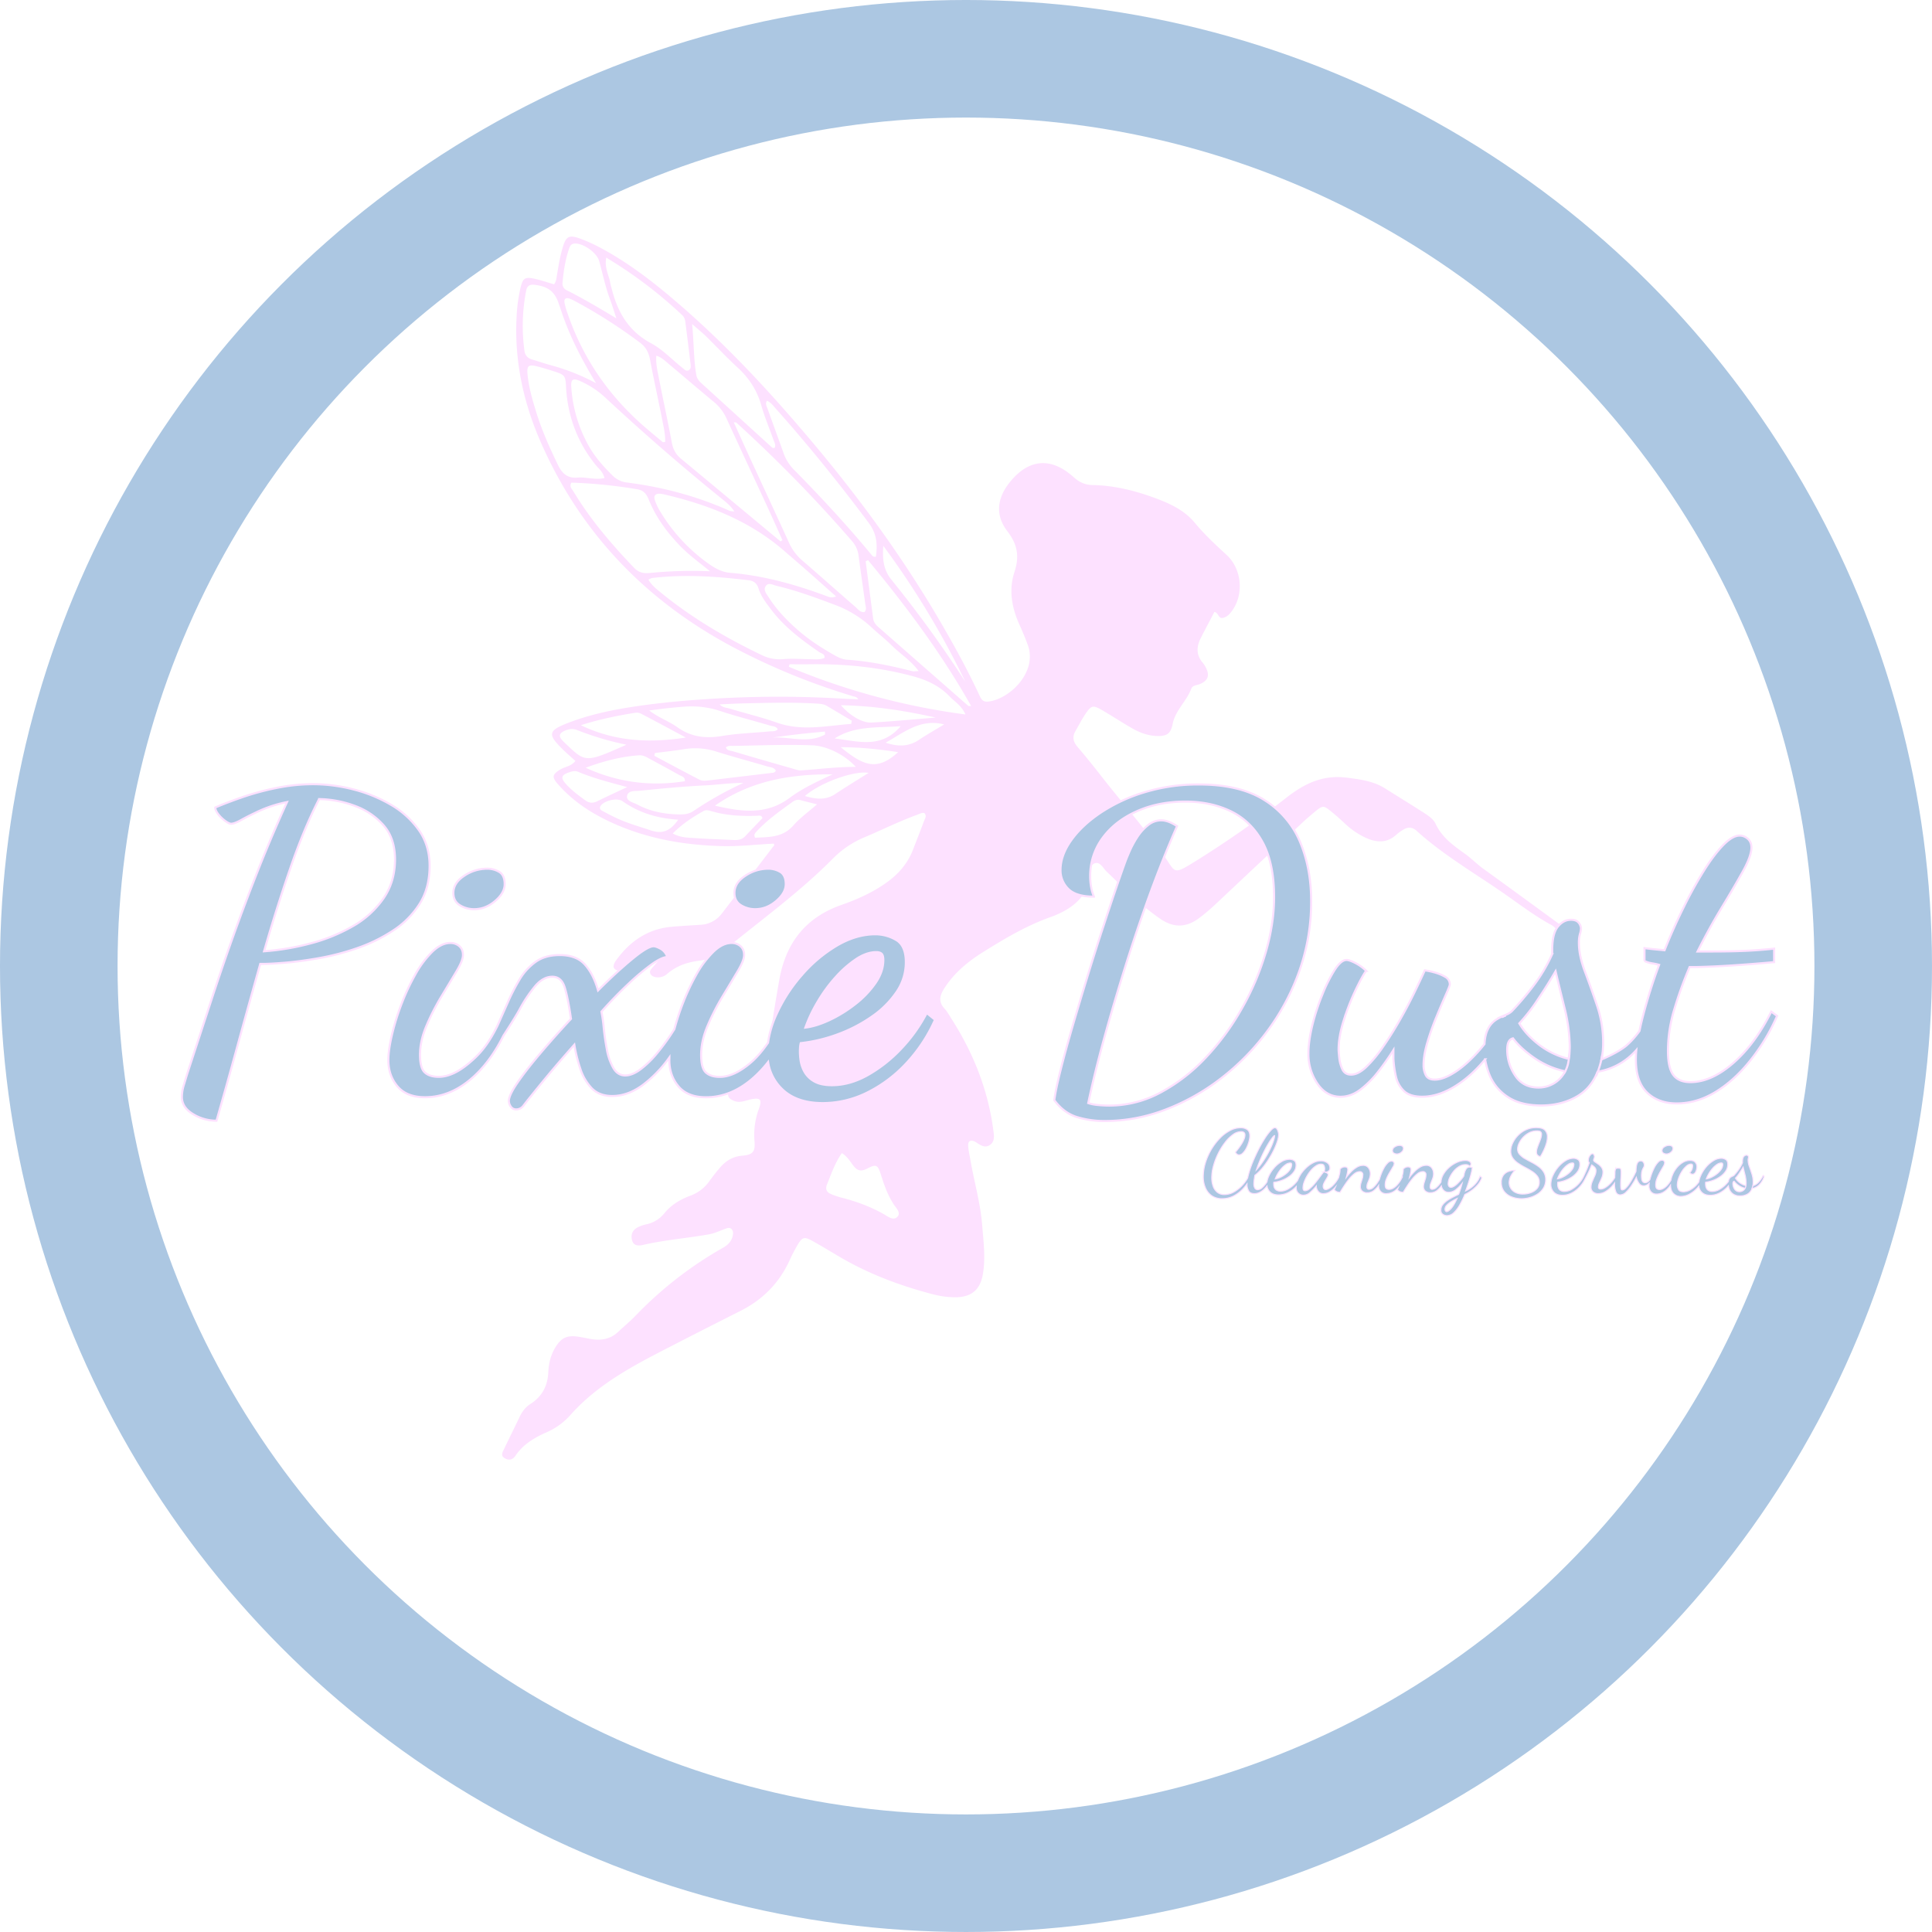 <svg id="Layer_7" data-name="Layer 7" xmlns="http://www.w3.org/2000/svg" viewBox="0 0 1862.33 1862.33"><defs><style>.cls-1,.cls-5{fill:none;}.cls-1{stroke:#acc7e2;stroke-width:113.33px;}.cls-1,.cls-3,.cls-4,.cls-5,.cls-6{stroke-miterlimit:10;}.cls-2{fill:#fde1ff;}.cls-3,.cls-4,.cls-6{fill:#acc7e2;}.cls-3,.cls-4,.cls-5,.cls-6{stroke:#fde1ff;}.cls-3{stroke-width:2px;}.cls-6{stroke-width:2.01px;}</style></defs><circle class="cls-1" cx="931.16" cy="931.16" r="874.5"/><g id="Layer_10" data-name="Layer 10"><path class="cls-2" d="M564.3,1481.54c4,2.61,7.89,2,10.61-2,7.54-11.28,18.56-17.73,30.65-23A65.22,65.22,0,0,0,628,1440.1c26.52-29.84,61-47.8,95.7-65.6q34-17.51,68.25-34.75c21-10.58,36.76-26.25,46.8-47.64a172.44,172.44,0,0,1,8.36-16.22c4.39-7.25,6.39-7.8,13.71-3.79,8.54,4.68,16.84,9.75,25.21,14.72,28.46,16.91,59.08,28.49,91,36.83a86.83,86.83,0,0,0,21.63,3c15.6,0,24.3-6.92,26.92-22.28,2.68-15.77.56-31.57-.67-47.27-1.67-21.06-7.63-41.42-11.24-62.18-.83-4.78-2-9.55-2.26-14.36-.28-4.11,1.92-6.09,6.17-4.11a16.21,16.21,0,0,1,2.08,1.26c3.82,2.51,8,5.12,12.36,2.32,5.36-3.41,4.31-9.14,3.64-14.36-5.07-38.89-19.21-74.37-40.23-107.28-2.2-3.41-4.11-7.11-6.83-10-6.22-6.7-4.54-12.87-.15-19.69,9.46-14.69,22.5-25.53,37-34.61,20.93-13.11,42.21-25.78,65.72-34.07a86.19,86.19,0,0,0,12.2-5.4c13.5-7.33,23.18-17.5,25-33.65.53-4.69.33-11.18,5.25-12.72,5.11-1.57,7.79,4.73,11.13,7.92,13.5,12.87,26.44,26.34,41.21,37.8,3.85,3,7.72,5.94,11.78,8.61,11.8,7.75,23.54,7.64,35.13-.63,8.92-6.39,16.79-14,24.76-21.52q38.08-35.85,76.24-71.61c3.55-3.32,7.25-6.49,11-9.58,8.54-7.08,8.84-7.12,17.42-.09,4.39,3.56,8.57,7.42,12.74,11.28a74.49,74.49,0,0,0,19,13c10.65,5,21,5.83,30.46-3a41.73,41.73,0,0,1,5.89-4.28c4.62-3,9-3,13.28.85,24.42,22.1,52.68,38.86,79.6,57.23,16.76,11.38,32.69,24,50.57,33.7,2.74,1.48,4.72,4.34,7.08,6.55a44.9,44.9,0,0,0,5.32,4.85c1.7,1.14,4,1.5,5.57-.24,1.89-2.09.15-3.72-1.32-5.09a51.3,51.3,0,0,0-4.74-3.81c-25.86-18.87-51.69-37.8-77.65-56.54-6.28-4.52-11.68-10.16-17.86-14.56-11.22-8-22-15.6-28.21-28.73-2.65-5.72-9-9.21-14.48-12.73-11.24-7.25-22.68-14.17-34-21.35s-23.74-8.81-36.87-10.49c-22.84-2.92-40.26,5.12-57.86,18.76a1015,1015,0,0,1-89.71,62.63c-20.48,12.6-17.59,10-29-6.31-18.39-26.28-39.76-50.2-59.47-75.42-7.74-9.91-15.56-19.76-23.77-29.27-4.31-5-5.27-9.85-2-15.44s6.17-11.44,9.83-16.77c5.51-8,7.13-8.3,15.94-3.2,9.46,5.49,18.62,11.51,28.08,17,7.42,4.3,15.34,7.47,24.07,7.82,9.73.38,13.87-1.95,15.68-11.41,2.56-13.35,13.49-22,18-34.2,1.24-3.33,5.33-3.19,8.28-4.43,8.11-3.42,9.73-8.54,5.46-16.46a22.41,22.41,0,0,0-2.67-4.06c-6.41-7.49-6.16-15.49-1.94-23.8s8.61-16.53,13.13-25.19c4,.5,3.75,6.74,8.25,5.72,4.31-1,6.9-4.1,9.22-7.44,11.14-16,8.84-40-5.75-53.36-10.77-9.83-21.33-19.7-30.69-31-10.06-12.17-24.36-18.69-38.91-24-19.12-7-38.8-11.86-59.28-12.25-7.32-.14-12.84-2.53-18.37-7.53-22.21-20.07-44.12-17.79-62.46,5.81-11.37,14.64-13.35,30.87-1.71,46,9.95,12.88,12,24.41,6.95,39.71-5.63,17.07-2.52,34.46,5,50.91q4.28,9.39,7.85,19.1c9.81,26.46-17.85,52.59-38.19,54.72-5.46.58-6.86-2.79-8.65-6.61-10.27-22.05-21.84-43.43-34-64.52-35.89-62.39-77.85-120.51-124-175.64-39.89-47.63-81.81-93.26-128.7-134.12-23.87-20.79-48.65-40.43-76.62-55.61a160.74,160.74,0,0,0-16.42-7.89c-16.6-6.73-18.64-5.7-23.17,12.11-1.79,7.05-2.87,14.29-4.1,21.48-.45,2.78-.54,5.63-2.77,8.57-5.7-1.66-11.41-3.59-17.23-5-10.92-2.59-12.82-1.39-15.31,9.27a155.73,155.73,0,0,0-3.58,27.69c-2.1,41.3,6.3,80.75,22.52,118.41C637,589.12,700.05,654.9,785,700.08a640.25,640.25,0,0,0,115.78,47.3c1.54.45,3.23.47,4.63,2.84-5.1-.22-9.78-.34-14.42-.61a1057.13,1057.13,0,0,0-136,.72c-22.69,1.55-45.27,3.78-67.67,7.25-21.24,3.29-42.29,7.83-62.37,15.7-18.3,7.18-19,10.76-4.92,24.66,4,4,8.24,7.57,12.75,11.69-4,5.25-10.22,5.56-14.86,8.44-7.12,4.45-8,7-2.48,13.37,13.43,15.62,30.14,27,48.57,35.87,35,16.84,72.22,23.51,110.76,24.44,16.54.4,32.93-1.63,49.3-2.4.21.77.52,1.35.37,1.54q-25.08,32.83-50.29,65.57a27.33,27.33,0,0,1-20.75,11.13c-9.3.6-18.62,1.08-27.89,1.92-22.9,2-40.16,14-53.29,32.06-5,6.95-2.69,10.41,5.8,10.45,10.41.06,19-3.49,24.44-13,2-3.45,3.75-7.44,8.38-8.14,2.52-.39,4.93.13,6.48,2.39,1.37,2.1.16,3.86-1.23,5.41-3,3.35-6,6.65-8.85,10-1.55,1.81-3.54,3.74-2,6.39,1.32,2.3,3.79,2.9,6.27,3.14a13.07,13.07,0,0,0,10-3.52c9-7.72,19.46-11.15,31.05-12.54,9.45-1.14,17.81-5.26,25.2-11.31,35.1-28.75,72-55.34,104-87.84a92.78,92.78,0,0,1,30.26-20c16.78-7.12,33.14-15.27,50.32-21.5,2.23-.81,4.34-2.15,6.81-1.66,2.68,2.94.48,5.52-.41,8-3.37,9.13-7,18.18-10.46,27.25-5.12,13.28-13.95,23.5-25.48,31.74-13.34,9.55-28.24,16.24-43.46,21.56-35.08,12.27-53.93,37.15-60.11,72.83-2.91,16.77-5.77,33.55-8.15,50.41-1.8,13-7,23.76-17,32.53a238,238,0,0,0-21.24,21.71c-4.85,5.41-3.39,9.2,3.37,11.63,5.48,2,10.36-.5,15.45-1.59,9.4-2,11.32-.09,8,9.12a71.45,71.45,0,0,0-4.23,31c.88,10.37-1.57,13.27-11.94,14.14-9.29.79-16,5.2-21.7,11.9-3.4,4-6.64,8.18-9.73,12.44a38.21,38.21,0,0,1-17.92,14c-10,3.7-19,8.85-25.84,17.44a29.89,29.89,0,0,1-17.45,10.42,34.24,34.24,0,0,0-8,2.86c-5,2.52-6.78,6.9-5.5,12.22,1.46,6,6.51,5.69,10.81,4.69,21-4.86,42.49-6.4,63.62-10.22,5.11-.92,10-3.28,14.92-5.07,2.32-.84,4.78-2,6.73.19,1.72,1.93,1.49,4.53.87,7-1.32,5-4.7,8.3-9.13,10.81A367.55,367.55,0,0,0,691,1344.18c-5.33,5.54-11.29,10.46-16.91,15.73-7.41,7-16.23,8.67-26,7-4-.64-8-1.56-12-2.19-11.5-1.81-17.13.87-23.08,11-4.2,7.17-6,15.18-6.34,23.28-.64,13.19-6.06,23.33-17.15,30.43-5,3.17-8.2,7.61-10.69,12.89C574,1452.64,568.81,1462.72,564,1473,562.6,1475.75,560.53,1479.16,564.3,1481.54ZM943.9,801.15c-20.31,18.65-33.61,13.15-55.32-4.78,18.82.08,36.12,1.9,55.32,4.78Zm-40.8,14.2c-18.52,0-35.65,2.25-52.87,3.4-2.33.16-4.78-.78-7.1-1.45-19.42-5.57-38.84-11.14-58.21-16.89-2.46-.74-5.76-.5-7.09-3.73,2-2,4.47-1.54,6.78-1.54,25.43-.4,50.83-1.52,76.32-.57C874.43,795.05,891.75,803.07,903.1,815.35Zm-29.8-34.09c.06,1,.12,1.9.19,2.88-16.29,9.08-34.22,1.88-51,3,8.38-1.1,16.76-2.3,25.16-3.26s17.12-1.73,25.69-2.57ZM746.16,858.18c-3.89,2.59-8.33,3.05-12.82,3-14.36-.14-28.21-2.71-41-9.57-3.79-2-10.27-3.23-9.79-7.81.61-5.92,7.53-5,12-5.41,20.94-2.06,41.89-4.17,62.91-5.15,12.37-.57,24.63-2.51,37.22-2.37A338.74,338.74,0,0,0,746.16,858.18Zm21.14-5.42c33.83-23.71,71.91-30.52,113.35-30.18-15.17,7.1-29.17,13.56-41.53,22.78-22.53,16.83-47,13.13-71.82,7.37Zm-29-23.56c-33.1,5.21-64.86,1.11-95.65-13,16.85-6.2,33.84-10.79,51.6-12,3.34-.24,6.26,1.3,9.11,2.85,9.93,5.39,19.9,10.72,29.73,16.28,2.12,1.19,5.61,1.57,5.21,5.87Zm14-1.52c-14.52-7.57-29-15.3-43.41-23,.17-.88.35-1.76.51-2.64,9.43-1.24,18.89-2.22,28.27-3.76a66.2,66.2,0,0,1,31.09,2.37c16.21,5.09,32.63,9.44,48.91,14.26,2.89.84,6.45.84,8.3,3.93-.61,2.14-2.38,2.14-3.87,2.32q-30.11,3.61-60.23,7.16c-3.22.37-6.6.88-9.57-.66Zm194-51.5c-19,22.38-41.73,14.22-63.63,11.81,19.53-12.58,41.56-10.12,63.63-11.87Zm-63,65.36c-9.35,6.16-18.85,5-29.23,1.91,14.09-12.58,47.07-24.7,61.41-22.33-11.18,7-21.79,13.54-32.18,20.36ZM806,883.76c-1.3-2.8-.31-4.11.74-5.36C817,867,829.6,858.18,842,849.19c2.33-1.68,4.83-2.64,7.92-1.76,4.92,1.43,9.93,2.56,15.79,4.05-8.11,7.13-16.38,13-22.9,20.44-10.44,11.91-23.82,10.91-36.82,11.78Zm-61.72.07c-5.43-.44-11.15-.71-17.65-4.29,9.36-9.35,19.36-15.86,29.84-21.7,2.6-1.45,5.55-.3,8.29.47,14.19,4.05,28.71,4.71,43.34,4.17,1.81-.07,4.09-.9,5,2.32-5.43,5.67-11.06,11.45-16.56,17.34-3.07,3.3-6.9,3.92-11.08,3.72-13.74-.66-27.5-1.08-41.23-2.1Zm-85.67-26.11c-1.81-1-3-2.73-1.36-5,3.63-4.88,15.82-7.89,20.93-4.28,15.62,11,33.05,16.52,53.71,17.82-7.45,10.86-15.3,14.06-26.18,10.39-10.36-3.49-20.86-6.42-30.9-10.81-5.53-2.43-10.89-5.29-16.21-8.18Zm-32.7-36.78c3-1.17,6.3-2.13,9.43-.86,14.79,6.28,30.31,10.14,47.3,14.78-10.64,5-19.72,9.17-28.66,13.59-4,2-7.68,2-11.35-.63-6.89-5-13.76-10-19.36-16.43-4.68-5.39-4-8,2.62-10.51Zm-1-41.21a12.84,12.84,0,0,1,9.37.07A282.1,282.1,0,0,0,682,794c-6.59,2.89-11.31,5-16.08,7-24.62,10.34-26.43,7.3-44.25-9.69-6.08-5.8-4.89-8.79,3.18-11.69ZM695.91,764c14.53,7.58,28.93,15.37,43.38,23.09-34.53,5.27-67.68,4.2-101.26-11.89,18.29-5.85,35.08-9.15,52-11.93A10.09,10.09,0,0,1,695.91,764Zm42.68-6.74A88.07,88.07,0,0,1,773,761.71c15.71,5.16,31.78,9.2,47.65,13.9,2.49.74,5.66.45,7.2,3.54-2.23,2.36-5.23,1.77-7.84,2-15.26,1.51-30.68,1.9-45.75,4.42-16,2.67-30.14,1-43.53-8.65-7.65-5.5-16.94-8.55-26.75-15.88,13.17-1.89,23.8-3,34.57-3.77Zm125.13-3c4,.22,8.1.28,11.66,2.43l23.81,14.17-.55,3.09c-23.78,1.73-47.44,7.28-71.38-1.17-15.22-5.36-31-9.16-46.46-13.79-2.79-.78-6-.74-9-3.87,8-.34,14.8-.77,21.63-.92,23.4-.53,46.81-1.25,70.23.06Zm116.52,13.56c-20.71,1.66-41.42,3.71-62.17,4.81-9,.48-21.25-7.14-29.29-16.71C920.39,756.52,950.36,761.19,980.24,767.86ZM715.3,647.47c-4.29-3.49-8.81-6.9-12.19-12.62,2.1-.92,2.81-1.45,3.58-1.54,31.11-3.68,62.09-1.6,93,2.16,4.85.59,8,2.73,9.57,7.79,2.36,7.88,7.54,14.25,12.4,20.7,12.64,16.72,29.21,29,46.2,40.78,2,1.39,5.66,1.63,5,5.64-4.36,1.79-8.81,1.27-13.23,1.21-8.89-.11-17.83-.83-26.65-.06a39.31,39.31,0,0,1-21-4.13c-34.39-16.53-67.09-35.74-96.7-59.95Zm66-79c-31.68-14.19-64.84-22.95-99.26-27.26a23.14,23.14,0,0,1-13.75-7c-8.44-8.28-16.19-17.09-22.13-27.33a133,133,0,0,1-17.34-57.68c-.55-7.59,1.71-8.75,8.59-5.72a86.74,86.74,0,0,1,24.28,16Q716,510,773.67,556.73c4.26,3.42,8.69,6.77,12.36,12.47-2.52-.35-3.74-.26-4.73-.7Zm-72-10.47c-1.28-4,.71-6.24,5-5.94a30.89,30.89,0,0,1,4.77.82c42.62,10,82.56,25.74,116,55.14,7,6.14,14.11,12.13,21.06,18.27,9,7.93,17.94,15.92,28,24.8-4.87,1.74-7.07.43-9.27-.38C844.75,639.53,814.09,630.9,782,628.3c-7.53-.6-13.94-4-20-8.18A168,168,0,0,1,714.43,569,52.92,52.92,0,0,1,709.3,558Zm4-117.22c-1.34-6.9-3.15-13.85-2.51-21.77,4.81,1.54,7.41,4.09,10.14,6.41,15.23,12.76,30.27,25.7,45.56,38.34a44.48,44.48,0,0,1,12.24,16.31c13.12,28.72,26.51,57.33,39.75,86,4.7,10.22,9.27,20.51,13.9,30.75l-1.88,1.19q-48.06-40-96.16-79.91c-4.89-4.06-7.44-9.09-8.63-15.45-3.86-20.68-8.37-41.23-12.41-61.88Zm72.15,42.37c1.7.24,2.24.16,2.48.38a1334.21,1334.21,0,0,1,111.8,114.55,25.94,25.94,0,0,1,6.09,14.19c2,15.24,4.29,30.44,6.33,45.69.35,2.65,1.69,5.51-.68,8.14-4.26.6-6.39-2.91-9-5.13-17.12-14.82-34-29.94-51.15-44.71A48.67,48.67,0,0,1,838.56,599c-11.53-25.41-23.35-50.68-35-76C797.53,509.92,791.63,496.87,785.45,483.2ZM918.92,681.51c6.23,5.81,13,11,19,17,7.88,7.93,17.79,13.77,25.72,24.47-3.45.14-4.7.47-5.77.2-20.79-5.27-41.76-9.71-63.26-11.12-4.54-.29-8.6-2.3-12.46-4.53-12-6.82-23.54-14.23-34-23.27-11.06-9.59-21.21-20-29.08-32.44-2.07-3.26-5.57-7.12-2.62-11,2.62-3.46,6.86-.82,10.19,0,19.72,4.69,38.69,11.71,57.63,18.87A105.85,105.85,0,0,1,918.92,681.51Zm-288.25-132c-1.34-2.21-4-4.32-1.74-8.14a471.6,471.6,0,0,1,63.47,6.39c6,1,8.82,4.41,11,9.75,7,17.51,18.08,32.35,31.21,45.77,7.92,8,16.93,14.65,28,23.52a410.65,410.65,0,0,0-58.16,1.67c-6.33.59-10.79-.57-15.09-5-21.86-22.82-42.3-46.74-58.65-73.92Zm-35.82-76.64c-3.56-11.62-7-23.34-8.16-35.53-.87-8.79.84-10.2,9.58-7.93,5.51,1.42,10.92,3.06,16.32,4.82,10.17,3.31,10.61,4.25,11.15,14.51,1.49,28.35,10.85,53.76,28.84,75.89,2.76,3.41,6.64,6,8.25,12.36-9.22,2-17.6-1.2-25.89-.48-9.73.84-14.92-3.87-18.86-12-8.15-16.79-15.77-33.81-21.23-51.67Zm23.51-99.4c8.19,25.55,20.41,49.16,34.37,72.07A204.2,204.2,0,0,0,608.41,428c-5.82-1.62-11.57-3.63-17.4-5.33-4.38-1.29-6.74-4.07-7.36-8.59a177.67,177.67,0,0,1,1.73-58c.81-4.21,3.22-5.91,7.81-5.4,13.39,1.47,20,6.6,23.94,19.3.37,1.16.86,2.27,1.23,3.43Zm3.94-5.57c-.69-4,1.61-5.1,5.1-3.83a42.82,42.82,0,0,1,5.47,2.61,483.12,483.12,0,0,1,62.39,39.94c5.59,4.23,8.19,9.38,9.46,16.13,3.66,19.48,8,38.84,11.82,58.29,1.38,7,3,14,2.8,21.05-1.48.2-2.05.43-2.25.27q-7-5.76-13.9-11.58c-36.21-30.41-62.62-67.55-77.91-112.42a69,69,0,0,1-3-10.46Zm33.35-40.25c3.53,12.4,6,25.09,10.58,37.23,1.95,5.16,3.52,10.47,6.08,18.14-17.27-10.38-32.41-19.36-48.16-27.24a6.86,6.86,0,0,1-3.77-7.06c1-11.27,2.71-22.42,6.41-33.17.78-2.36,2-4.36,4.92-4.63,8.22-.74,21.62,8.61,23.94,16.73Zm79.86,52a10.4,10.4,0,0,1,3.19,6.38c1.75,13.62,3.47,27.27,5.08,40.93.28,2.33.58,5.15-2.22,6.27-2.21.88-3.75-1-5.3-2.25C726.15,423,717,413.08,705.8,407.07c-21.93-11.75-32.55-30.37-38.15-53.2-.48-1.54-.89-3.11-1.22-4.7-1-7.37-5.8-14.16-3.93-24.71a427.41,427.41,0,0,1,73,55.22Zm53.68,50.8c11,10.15,18.68,21.88,22.79,36.41,3.17,11.25,7.8,22.08,11.66,33.13.91,2.55,2.71,5,1.16,8-.84-.11-1.85.07-2.31-.35l-68.13-62c-2.46-2.24-4.43-4.66-5-8-2.69-15.39-2.23-30.94-4.08-49.17,6.08,5.37,10.12,8.62,13.81,12.22,10,9.89,19.74,20.24,30.12,29.84ZM922.43,612.76c-2.67.47-3.57-1-4.55-2.22-23.53-28.45-48.63-55.48-74.5-81.73a43.58,43.58,0,0,1-10.11-16.36c-5-14.12-10.22-28.19-15.24-42.3-.86-2.39-2.55-4.93-.55-7.73,3.92,1.77,6,4.84,8.4,7.52,31.56,35.41,61.31,72.3,89.71,110.32C923.41,590.74,924.11,601.21,922.43,612.76Zm86.2,120.5A1122.51,1122.51,0,0,0,937.46,635c-8.16-10-8.71-20.8-7.86-32.68A813.59,813.59,0,0,1,1008.63,733.26Zm2.87,23.3q-43.39-38-86.77-76.07c-2.51-2.2-4.48-4.71-4.92-8.11q-3.63-27.58-7.22-55.17l2.27-1.11c36.52,44.09,70.79,89.78,99.43,140.67C1012.27,756.63,1011.74,756.73,1011.5,756.56Zm-173-37.74.77-2.4c6,.05,12.08.15,18.1.05,33.79-.54,67,2.52,99.89,11.3,14.22,3.76,26.52,9.43,36.56,20,4.57,4.83,10.89,8.15,15,17.08A665.25,665.25,0,0,1,838.45,718.82ZM964,789.3c-9.45,6.3-19.29,7-32.18,2.75,18.53-10.37,33.61-23.33,56.43-17.62-8.78,5.35-16.71,9.83-24.28,14.87Zm-84.4,438c-4.66-1.72-6.13-4.9-4.24-9.55,4.13-10,7.49-20.42,14.31-30.12,5.78,3.77,8.15,8.62,11.43,12.62,3.67,4.47,7.1,5.29,12.51,2.53,9.54-4.89,10.67-4,14,6.7,3.05,9.66,6.44,19.11,12.08,27.67,2.34,3.53,7,7.94,3.62,11.76-3.87,4.31-9.11,0-13-2.25-13.08-7.48-27.07-12.56-41.65-16.22a89.92,89.92,0,0,1-9.16-3.14Z" transform="translate(-78.14 -76.14)"/></g><path class="cls-3" d="M482,876.46a85.13,85.13,0,0,0-26.94-24.52,138.67,138.67,0,0,0-36.38-14.88,156.24,156.24,0,0,0-38.59-5,176.23,176.23,0,0,0-35.38,3.62A258.24,258.24,0,0,0,312,844.5q-15.07,5.24-26.33,10c0,1.88.93,4,2.81,6.43a33,33,0,0,0,6.64,6.44q3.81,2.8,5.82,2.81c2.15,0,5.49-1.27,10.05-3.82s10.46-5.49,17.69-8.84a122.42,122.42,0,0,1,26.13-8.24q-15.28,33.76-27.53,64.72t-23.32,61.7q-11.06,30.76-21.91,63.92T258.69,1111q-1.6,5.22-3.41,11.25a39.16,39.16,0,0,0-1.81,11.26q0,10.05,10.65,16.48a43.18,43.18,0,0,0,22.71,6.43q9.26-32.16,20.1-71.75T329,1005.3h2.42q7.23,0,21.7-1.2t32.77-4.43A236.07,236.07,0,0,0,422.71,990a154.88,154.88,0,0,0,34.37-16.89,84.73,84.73,0,0,0,25.53-25.73q9.64-15.27,9.65-36.58Q492.26,891.14,482,876.46Zm-34.17,65.62a89.88,89.88,0,0,1-29.35,26.73,166.25,166.25,0,0,1-40.8,16.68,239.75,239.75,0,0,1-45,7.64q12.06-41.8,25.33-80.2t27.74-66.53a103.5,103.5,0,0,1,35.17,6.83,66.92,66.92,0,0,1,27.34,18.9q10.65,12.47,10.65,32.56Q458.89,926,447.84,942.08Z" transform="translate(-78.14 -76.14)"/><path class="cls-3" d="M559.59,916.75a22.3,22.3,0,0,0-12.26-3.22,39.12,39.12,0,0,0-21.71,6.84q-10.46,6.84-10.45,16.48,0,8,6.23,11.86a26,26,0,0,0,13.87,3.82q10.86,0,20.1-7.84t9.25-16.28Q564.62,920,559.59,916.75Z" transform="translate(-78.14 -76.14)"/><path class="cls-3" d="M830.53,916.75a22.32,22.32,0,0,0-12.26-3.22,39.1,39.1,0,0,0-21.71,6.84q-10.45,6.84-10.45,16.48,0,8,6.23,11.86a26,26,0,0,0,13.87,3.82q10.86,0,20.1-7.84t9.25-16.28Q835.56,920,830.53,916.75Z" transform="translate(-78.14 -76.14)"/><path class="cls-3" d="M971.43,1052.63a150.56,150.56,0,0,1-25.13,35,136,136,0,0,1-32.16,25.12q-17.08,9.45-34,9.45-11.25,0-17.68-4a24.22,24.22,0,0,1-9.25-9.65,32.55,32.55,0,0,1-3.42-10.65,69.53,69.53,0,0,1-.6-7,57.39,57.39,0,0,1,.2-5.83,24.81,24.81,0,0,1,.6-3.42,151.3,151.3,0,0,0,36-8.64,143.89,143.89,0,0,0,32.77-17.09,90.4,90.4,0,0,0,23.71-23.72,50.44,50.44,0,0,0,8.85-28.54q0-16.07-9.45-21.51a39.43,39.43,0,0,0-19.9-5.42q-18.5,0-37,10.85a136.72,136.72,0,0,0-33.77,28.34,152.71,152.71,0,0,0-24.32,37.39,98.84,98.84,0,0,0-8.38,27.92s0,0,0,0q-8.5,12.35-16.73,19.29-16.08,13.68-29.75,13.67-8.85,0-13.47-4.22T754,1092.83q0-13.27,6.23-27.94a225.57,225.57,0,0,1,14.47-28.34q8.24-13.66,14.48-24.12t6.23-15.68q0-5.62-3.62-8.65a12.78,12.78,0,0,0-8.44-3q-8.85,0-17.69,8.64A97.66,97.66,0,0,0,749.13,1016a213.64,213.64,0,0,0-13.47,29.15,236.08,236.08,0,0,0-7.43,23c-.72,1.15-1.46,2.31-2.22,3.49a206.23,206.23,0,0,1-14.47,19.7,94.83,94.83,0,0,1-15.88,15.48q-8,6-14.87,6-7.23,0-11.46-7.24a56,56,0,0,1-6.23-17.89q-2-10.65-3-20.7a152.25,152.25,0,0,0-2.21-15.68q13.26-14.87,25.92-26.73a227.45,227.45,0,0,1,22.52-18.9q9.84-7,15.07-7a14.08,14.08,0,0,0-6.43-8q-4.43-2.41-6.83-2.41-5.64,0-20.51,12.26t-33,30.35Q650.24,1015.25,642,1006t-24.32-9.24q-14.08,0-23.32,6.63a55.94,55.94,0,0,0-15.48,17.09,196.17,196.17,0,0,0-11.25,21.9c-3.36,7.64-10,22.6-10,22.6-9.84,19.83-18.13,28.13-26.79,35.49q-16.08,13.68-29.75,13.67-8.85,0-13.47-4.22T483,1092.83q0-13.27,6.23-27.94a225.57,225.57,0,0,1,14.47-28.34q8.24-13.66,14.48-24.12t6.23-15.68q0-5.62-3.62-8.65a12.78,12.78,0,0,0-8.44-3q-8.85,0-17.69,8.64A97.36,97.36,0,0,0,478.19,1016a213.64,213.64,0,0,0-13.47,29.15,227.61,227.61,0,0,0-9,29.55q-3.23,14.07-3.22,23.31,0,14.88,8.84,25.33t26.54,10.45q24.92,0,46.63-19.7,16.21-14.72,28.17-38.2c.5-1,1-1.92,1.63-2.83,2.69-4.14,10.82-16.77,14.81-24.09A133.8,133.8,0,0,1,594,1026.7q7.63-9,16.48-9.05t12.06,10.45q3.21,10.47,6,30.15-15.67,16.89-29.35,33t-22.11,28.34q-8.43,12.26-8.44,17.89a9.83,9.83,0,0,0,1.81,5.22,6,6,0,0,0,5.43,2.82,8.43,8.43,0,0,0,6.83-3.62q6.84-8.85,19.9-24.72t29.15-34a145.57,145.57,0,0,0,5.83,23.31,48.79,48.79,0,0,0,11,18.7q7.23,7.43,19.7,7.43,15.27,0,29.75-10.85a120.65,120.65,0,0,0,25.38-26.41c0,.93-.06,1.82-.06,2.69q0,14.88,8.84,25.33t26.54,10.45q24.91,0,46.63-19.7a113,113,0,0,0,13.16-14.28,45.79,45.79,0,0,0,13.16,25.74q13.88,13.86,39.6,13.87a96.28,96.28,0,0,0,42.41-10,130.11,130.11,0,0,0,37.79-28.14,151.41,151.41,0,0,0,27.94-42.21Zm-104.92-11.26a145.78,145.78,0,0,1,17.28-23.52,105,105,0,0,1,19.7-17.28q10.05-6.65,19.3-6.64,3.62,0,5.22,1.61t1.61,6q0,11.26-7.64,22.31a92.38,92.38,0,0,1-19.49,20.3,129.52,129.52,0,0,1-24.73,15.28q-12.87,6-23.31,7.24A143.24,143.24,0,0,1,866.51,1041.37Z" transform="translate(-78.14 -76.14)"/><path class="cls-3" d="M1331.41,888A86.7,86.7,0,0,0,1297,847.4q-23.73-15.07-63.11-15.07a176.5,176.5,0,0,0-52.26,7.44,160.84,160.84,0,0,0-42.41,19.69q-18.3,12.27-28.55,26.74t-10.25,28.54A24.85,24.85,0,0,0,1107.9,933q7.44,7.44,24.72,7.44a43.08,43.08,0,0,1-2.81-9.85,59.47,59.47,0,0,1-.8-9.45A61.56,61.56,0,0,1,1140.86,884q11.87-16.29,32.77-25.73t47-9.45q24.91,0,44.22,9.45T1295.23,888q11.05,20.29,11.06,52.86,0,25.32-8,53.06a253.45,253.45,0,0,1-22.92,54.07,242.46,242.46,0,0,1-34.77,47.44,170.16,170.16,0,0,1-43.62,33.77,104.41,104.41,0,0,1-49.85,12.66,108.05,108.05,0,0,1-11-.6,38.47,38.47,0,0,1-9-1.81q6-28.55,15.47-62.92t20.91-70.75q11.44-36.37,24.12-70.75t25.12-62.51q-8.44-5.62-15.28-5.63a20,20,0,0,0-12.66,4.62A47.36,47.36,0,0,0,1174.43,883a94.06,94.06,0,0,0-7.24,13.27q-2.81,6.43-4,9.65-2.82,7.64-8.65,24.72t-13.26,39.8q-7.45,22.71-15.08,47.63t-14.47,48.44q-6.84,23.52-11.46,42t-5.83,28.14q9.24,12.46,21.91,16.28a92,92,0,0,0,26.74,3.82,163.2,163.2,0,0,0,58.08-10.85,210.24,210.24,0,0,0,54.27-30.55,230.17,230.17,0,0,0,45-46.23A221,221,0,0,0,1331,1011a198.56,198.56,0,0,0,11-66.13Q1342.06,913.54,1331.41,888Z" transform="translate(-78.14 -76.14)"/><path class="cls-3" d="M1785.53,1051.31q-15.66,31.37-36.74,49.65t-41.17,18.29c-7.49,0-13-2.27-16.46-6.83s-5.22-12.33-5.22-23.32a139.6,139.6,0,0,1,6.23-40.4,380.36,380.36,0,0,1,14.65-40.4h6.9q16.58-.4,34.72-1.58t39.86-3.16v-13q-14.6,1.58-28.61,2.17t-31.37.59h-13.87q11.27-22.5,23.35-42.41t20.34-34.77q8.25-14.86,8.26-22.92,0-5.62-3.62-8.64a11.85,11.85,0,0,0-7.66-3q-6.84,0-15.7,9t-18.73,24.72A401.73,401.73,0,0,0,1701,950.89q-9.87,19.9-18.33,41.21l-8.65-.81c-2.83-.26-6.38-.66-10.68-1.2v12.46a29.76,29.76,0,0,0,7.45,2.21,55,55,0,0,1,6.64,1.41,506.51,506.51,0,0,0-15.9,50.65q-1.76,6.86-3,13.07a82.31,82.31,0,0,1-12.11,13.66c-8.06,7.1-24.57,13.87-24.57,13.87s.94-5,1.21-7.64a88.45,88.45,0,0,0,.41-8.84,110.23,110.23,0,0,0-5.84-35.38q-5.85-17.28-11.68-32.76t-5.84-27.54a30.45,30.45,0,0,1,1-8.84,19.53,19.53,0,0,0,1-5.63,10,10,0,0,0-2.62-5.63c-1.48-1.61-3.82-2.41-7-2.41q-7.25,0-12.68,6.63t-5.44,22.72v3.74a156.06,156.06,0,0,1-18.27,30.75,292.89,292.89,0,0,1-20.68,24.32,17.19,17.19,0,0,1-5.75,3.43l-4,1.75a56.12,56.12,0,0,0-5.47,3.06,22.8,22.8,0,0,0-8,9.45c-1.73,3.49-2.77,8.14-3.09,13.94q-1.83,2.34-3.73,4.55-12.45,14.48-24.09,22.11t-20.08,7.64q-6.43,0-8.63-4.22a20.89,20.89,0,0,1-2.21-9.85q0-9.64,3.81-22.31a252.77,252.77,0,0,1,8.84-24.73q5-12.06,8.83-20.7t3.81-9.85a8.23,8.23,0,0,0-4.41-7.44,42.67,42.67,0,0,0-10.24-4.22,65.9,65.9,0,0,0-9.44-2q-4,8.85-10.24,21.71t-14.06,26.53q-7.81,13.68-16.06,25.53a124.78,124.78,0,0,1-16.06,19.3q-7.83,7.44-14.66,7.43c-4,0-6.83-1.74-8.43-5.22a34.86,34.86,0,0,1-3-11.26c-.4-4-.6-6.56-.6-7.64q0-12.45,4.82-27.73a229.8,229.8,0,0,1,11.05-28.55q6.21-13.26,10.64-19.69a41.28,41.28,0,0,0-10.24-7.44q-5.83-3-8.63-3-5.23,0-11.45,9.65a142.9,142.9,0,0,0-12,24.12A208.26,208.26,0,0,0,1343,1065q-3.62,15.29-3.62,26.53a50.43,50.43,0,0,0,8.65,29.15q8.63,12.66,22.28,12.66,10,0,19.07-6.83a93.86,93.86,0,0,0,17.07-17.09,251.19,251.19,0,0,0,14.86-21.1v8a96.5,96.5,0,0,0,2.41,17.48,27.06,27.06,0,0,0,7.83,14.07q5.81,5.43,17.47,5.43,15.26,0,31.33-9.85,15.62-9.57,29.36-26.21a68.72,68.72,0,0,0,4.36,15.36,46.11,46.11,0,0,0,17.47,20.9q12.26,8.24,32.33,8.24,18.47,0,33.13-8t21.08-24.52a62.64,62.64,0,0,0,33.74-17.09c1.26-1.2,2.47-2.46,3.63-3.76q-.43,4.88-.43,9.19,0,21.32,10.85,31.76t28.51,10.45q19.28,0,37.35-11t33.53-30.35a192.19,192.19,0,0,0,25.9-43ZM1576,1120.48a28.84,28.84,0,0,1-14.87,4q-14.88,0-22.52-11.65a44.68,44.68,0,0,1-7.63-24.93q0-9.64,5.62-10.85,7.24,9.65,20.51,18.89a82.29,82.29,0,0,0,29.74,12.87A28.55,28.55,0,0,1,1576,1120.48Zm15.07-30.35a30.3,30.3,0,0,1-1,6.64,76.21,76.21,0,0,1-28.54-13.67q-12.46-9.64-18.9-20.5a173.22,173.22,0,0,0,18.09-23.32q9.66-14.47,16.89-26.93,4.41,18.5,8.84,36.18a161.82,161.82,0,0,1,4.83,35.77Q1591.31,1086.33,1591.1,1090.13Z" transform="translate(-78.14 -76.14)"/><path class="cls-3" d="M1529.2,1055q-1.74.66-3.57,1.56l4-1.75Z" transform="translate(-78.14 -76.14)"/><path class="cls-3" d="M1525.63,1056.6q1.83-.9,3.57-1.56l.47-.19" transform="translate(-78.14 -76.14)"/><g id="Layer_8" data-name="Layer 8"><path class="cls-4" d="M1504.76,1209.79a20.44,20.44,0,0,1-3.48,6.32,26.86,26.86,0,0,1-5,4.84,26.51,26.51,0,0,1-5.34,3.1q1.77-4.85,3.22-9.47c1-3.08,1.73-5.78,2.29-8.1a24,24,0,0,0,.85-5c-.51-.11-1-.2-1.4-.26a9.49,9.49,0,0,0-1.06-.08,3.89,3.89,0,0,0-3.31,1.61,14.87,14.87,0,0,0-2,5c0,.34-.12.69-.21,1.06s-.18.78-.3,1.23a46.83,46.83,0,0,1-6.53,7.51q-3.4,3.1-5.77,3.1a2.38,2.38,0,0,1-1.87-.89,3.87,3.87,0,0,1-.77-2.59,14.64,14.64,0,0,1,1.36-5.69,27.19,27.19,0,0,1,3.69-6.06,20.46,20.46,0,0,1,5.4-4.8,12,12,0,0,1,6.36-1.87,6.52,6.52,0,0,1,2.08.3,4.24,4.24,0,0,1,1.74,1.23,4.68,4.68,0,0,0,.76-.68,2.15,2.15,0,0,0,.6-1.61,2.76,2.76,0,0,0-1.36-2.25,7,7,0,0,0-4.07-1,19.85,19.85,0,0,0-7.81,1.74,28.94,28.94,0,0,0-7.64,4.84,27.1,27.1,0,0,0-5.82,7.05,16.69,16.69,0,0,0-2.2,7.21,25,25,0,0,1-4.2,5,6.59,6.59,0,0,1-4.25,2,2.07,2.07,0,0,1-1.4-.55,2.45,2.45,0,0,1-.64-1.91,9.9,9.9,0,0,1,.81-3.82c.54-1.3,1.09-2.69,1.66-4.16a13.26,13.26,0,0,0,.84-4.75,9.22,9.22,0,0,0-1.74-5.44,6.14,6.14,0,0,0-5.39-2.46,11.26,11.26,0,0,0-5.73,1.66,27,27,0,0,0-5.47,4.28,50.44,50.44,0,0,0-4.84,5.61c.45-1.7.81-3.22,1.06-4.55a16.82,16.82,0,0,0,.38-3q0-2.55-3-2.55a5.33,5.33,0,0,0-2.59.68,7,7,0,0,0-1.82,1.36,24.32,24.32,0,0,1-.85,6c-.31,1.2-.65,2.38-1,3.52h0a27.12,27.12,0,0,1-5.51,7.25q-3.4,2.88-6.28,2.88a4.06,4.06,0,0,1-2.85-.89c-.65-.59-1-1.79-1-3.6a15,15,0,0,1,1.31-5.9,48.24,48.24,0,0,1,3.06-6c1.16-1.92,2.17-3.62,3-5.09a7.55,7.55,0,0,0,1.32-3.31,2.26,2.26,0,0,0-.77-1.83,2.71,2.71,0,0,0-1.78-.63,5.44,5.44,0,0,0-3.73,1.82,20.42,20.42,0,0,0-3.48,4.71,45.1,45.1,0,0,0-2.85,6.16,48.53,48.53,0,0,0-1.57,4.91h0c-.51.88-1.06,1.75-1.64,2.63a25,25,0,0,1-4.2,5,6.59,6.59,0,0,1-4.25,2,2.09,2.09,0,0,1-1.4-.55,2.45,2.45,0,0,1-.64-1.91,9.9,9.9,0,0,1,.81-3.82c.54-1.3,1.09-2.69,1.66-4.16a13.26,13.26,0,0,0,.85-4.75,9.29,9.29,0,0,0-1.74-5.44,6.16,6.16,0,0,0-5.39-2.46,11.2,11.2,0,0,0-5.73,1.66,26.74,26.74,0,0,0-5.48,4.28,51.51,51.51,0,0,0-4.84,5.61c.45-1.7.81-3.22,1.06-4.55a17,17,0,0,0,.39-3c0-1.7-1-2.55-3-2.55a5.29,5.29,0,0,0-2.58.68,6.93,6.93,0,0,0-1.83,1.36,24.32,24.32,0,0,1-.85,6c-.21.83-.44,1.65-.68,2.45a30,30,0,0,1-6.49,8.37q-3.69,3-5.73,3a2.1,2.1,0,0,1-2-1,3.92,3.92,0,0,1-.6-2.08,7.14,7.14,0,0,1,.73-3,29.26,29.26,0,0,1,1.69-3.14c.65-1,1.22-2,1.7-2.88a4.83,4.83,0,0,0,.72-2.17,1.77,1.77,0,0,0-.85-1.52,6.31,6.31,0,0,0-1.82-.9l-1-.29-.34-.09a.76.76,0,0,0-.68.43q-1.6,2.11-3.82,5.13t-4.62,5.9a34.47,34.47,0,0,1-4.8,4.8,7.21,7.21,0,0,1-4.33,1.91c-1.3,0-2-.91-2-2.72a16.75,16.75,0,0,1,1-5.35,35.06,35.06,0,0,1,2.8-6.07,36,36,0,0,1,4-5.68,22.74,22.74,0,0,1,4.71-4.2,8.8,8.8,0,0,1,4.84-1.62c1.47,0,2.43.46,2.89,1.36a6.81,6.81,0,0,1,.68,3.06,9.29,9.29,0,0,1-.13,1.61q-.12.76-.3,1.53a5.11,5.11,0,0,0,3.82-.6,3.61,3.61,0,0,0,1.62-3.31,5.83,5.83,0,0,0-2.55-4.92,10.25,10.25,0,0,0-6.2-1.87,15.78,15.78,0,0,0-7,1.7,27.93,27.93,0,0,0-6.53,4.46,36.64,36.64,0,0,0-5.44,6.15A32.5,32.5,0,0,0,1329,1214h0a30.78,30.78,0,0,1-2.52,3,28.75,28.75,0,0,1-6.79,5.31,14.74,14.74,0,0,1-7.17,2,7,7,0,0,1-3.74-.85,5.17,5.17,0,0,1-2-2,6.81,6.81,0,0,1-.72-2.25,13.4,13.4,0,0,1-.13-1.49,12.16,12.16,0,0,1,0-1.23,5.4,5.4,0,0,1,.13-.72,31.52,31.52,0,0,0,7.6-1.83,30.26,30.26,0,0,0,6.92-3.6,19,19,0,0,0,5-5,10.64,10.64,0,0,0,1.87-6c0-2.26-.66-3.78-2-4.54a8.35,8.35,0,0,0-4.2-1.15,15.28,15.28,0,0,0-7.81,2.3,28.6,28.6,0,0,0-7.13,6,32.19,32.19,0,0,0-5.14,7.89,21.12,21.12,0,0,0-1.71,5.52h0a26.3,26.3,0,0,1-4.64,5.59,6.73,6.73,0,0,1-4.38,2,3.13,3.13,0,0,1-2.63-1.4,7.69,7.69,0,0,1-1-4.46,26.76,26.76,0,0,1,.3-3.78c.2-1.38.41-2.78.64-4.2a47.47,47.47,0,0,0,7.34-7.21,77.38,77.38,0,0,0,6.28-8.79,89.49,89.49,0,0,0,4.92-9,62.08,62.08,0,0,0,3.23-8.1,21.52,21.52,0,0,0,1.15-6,10.42,10.42,0,0,0-.47-2.93,10,10,0,0,0-1.23-2.71,2.21,2.21,0,0,0-1.87-1.15q-1.62,0-4.2,2.85a57.44,57.44,0,0,0-5.65,7.59c-2,3.17-4.06,6.72-6.06,10.66s-3.85,8-5.52,12a102,102,0,0,0-4,11.75c-.34,1.26-.63,2.46-.85,3.61a38.32,38.32,0,0,1-4.88,6.67,33.37,33.37,0,0,1-8.32,6.7,18.49,18.49,0,0,1-9.13,2.55,10.54,10.54,0,0,1-7.13-2.34,13.25,13.25,0,0,1-3.94-6,24.45,24.45,0,0,1-1.23-7.77,43.94,43.94,0,0,1,1.69-11.67,65.2,65.2,0,0,1,4.63-12,64.17,64.17,0,0,1,6.58-10.53,36.52,36.52,0,0,1,7.59-7.51,13.41,13.41,0,0,1,7.69-2.8,4,4,0,0,1,3,.89,3.4,3.4,0,0,1,.85,2.42,10.63,10.63,0,0,1-.94,4,31.8,31.8,0,0,1-2.37,4.58q-1.46,2.34-3.06,4.42c-1.08,1.38-2,2.56-2.89,3.52a5.34,5.34,0,0,0,1.7,2,3.39,3.39,0,0,0,1.78.59,5.41,5.41,0,0,0,3.82-1.87,18.45,18.45,0,0,0,3.36-4.79,33.79,33.79,0,0,0,2.37-6.07,20.78,20.78,0,0,0,.89-5.69c0-2.83-.84-4.82-2.54-6a10.87,10.87,0,0,0-6.28-1.74,22.07,22.07,0,0,0-10.4,2.76,38.78,38.78,0,0,0-9.81,7.51,59.5,59.5,0,0,0-13.83,23.72,46.34,46.34,0,0,0-2,13.46,27.06,27.06,0,0,0,1.91,10,17.77,17.77,0,0,0,6,7.9,17.31,17.31,0,0,0,10.57,3,23.2,23.2,0,0,0,11.24-2.84,34.55,34.55,0,0,0,9.38-7.56c1.08-1.23,2.11-2.51,3.07-3.84,0,.14,0,.28,0,.41a12.22,12.22,0,0,0,1.57,6.32c1,1.78,2.9,2.67,5.56,2.67q4.92,0,9.42-4.37a32.81,32.81,0,0,0,2.74-3.05,9.72,9.72,0,0,0,2.82,5.68c2,2,4.74,2.93,8.36,2.93a20.38,20.38,0,0,0,9-2.12,27.52,27.52,0,0,0,8-5.93q0,.42,0,.84a6.8,6.8,0,0,0,7,7.47,9.35,9.35,0,0,0,6.07-2.38,51.32,51.32,0,0,0,6.24-6.45v.42a8.55,8.55,0,0,0,1.87,4.76,6.1,6.1,0,0,0,5.17,2.2,11.76,11.76,0,0,0,6.37-2,24,24,0,0,0,5-4.3,25.41,25.41,0,0,0-1,2.56,5.58,5.58,0,0,0,2.46,1.91,8.43,8.43,0,0,0,3.06.55q1.6-2.71,3.82-6.11t4.71-6.54a31.57,31.57,0,0,1,5.17-5.22,8.64,8.64,0,0,1,5.23-2.08,2.83,2.83,0,0,1,3,3.31,12.72,12.72,0,0,1-.6,3.74c-.4,1.3-.79,2.59-1.19,3.86a12.36,12.36,0,0,0-.59,3.61,5.54,5.54,0,0,0,1.74,4.2,7.06,7.06,0,0,0,5,1.65,10,10,0,0,0,6.15-2.07,21.32,21.32,0,0,0,4.72-5.09c0,.16,0,.31,0,.46a8,8,0,0,0,1.87,5.35,6.93,6.93,0,0,0,5.6,2.2,14.41,14.41,0,0,0,9.85-4.16,22,22,0,0,0,1.59-1.61,17.65,17.65,0,0,0-.74,2,5.58,5.58,0,0,0,2.46,1.91,8.43,8.43,0,0,0,3.06.55q1.61-2.71,3.81-6.11t4.72-6.54a31.19,31.19,0,0,1,5.17-5.22,8.64,8.64,0,0,1,5.22-2.08,2.82,2.82,0,0,1,3,3.31,12.7,12.7,0,0,1-.59,3.74c-.4,1.3-.79,2.59-1.19,3.86a12.36,12.36,0,0,0-.59,3.61,5.54,5.54,0,0,0,1.74,4.2,7.06,7.06,0,0,0,5.05,1.65,10,10,0,0,0,6.15-2.07,20.58,20.58,0,0,0,4.28-4.47,8.21,8.21,0,0,0,1.75,3.74,6.65,6.65,0,0,0,5.39,2.38,11,11,0,0,0,6.66-2.46,34.76,34.76,0,0,0,6.24-6.2q-.77,3.06-1.61,5.69t-1.78,4.92q-2.81,1.36-5.78,2.89a46.82,46.82,0,0,0-5.56,3.35,17.87,17.87,0,0,0-4.16,4,8.15,8.15,0,0,0-1.57,4.88,4.71,4.71,0,0,0,1.83,4.16,6.75,6.75,0,0,0,4,1.27,9.49,9.49,0,0,0,6.49-2.75,31.18,31.18,0,0,0,5.69-7.39,84,84,0,0,0,5-10.23,37.77,37.77,0,0,0,6.11-3.61,35.19,35.19,0,0,0,6.16-5.55,21.42,21.42,0,0,0,4.2-7.14Zm-194.84-2.55a31,31,0,0,1,3.65-5,22.61,22.61,0,0,1,4.16-3.66,7.45,7.45,0,0,1,4.08-1.4,1.56,1.56,0,0,1,1.1.34,1.87,1.87,0,0,1,.34,1.28,8.28,8.28,0,0,1-1.61,4.71,19.53,19.53,0,0,1-4.12,4.28,27.1,27.1,0,0,1-5.22,3.23,16.15,16.15,0,0,1-4.92,1.53A30.41,30.41,0,0,1,1309.92,1207.24Zm-17.17-12.77q2-4.73,4.16-9t4.2-7.55a59.36,59.36,0,0,1,3.53-5.22c1-1.28,1.71-1.91,2.16-1.91v.25a19.26,19.26,0,0,1-1,4.54,55.73,55.73,0,0,1-2.5,6.41q-1.6,3.57-3.78,7.39t-4.75,7.51a66,66,0,0,1-5.48,6.83Q1290.76,1199.17,1292.75,1194.47Zm184.09,46.72q-2.67,2.89-4.2,2.89a1.37,1.37,0,0,1-1.15-.64,2.88,2.88,0,0,1-.47-1.74,5.5,5.5,0,0,1,1.62-3.73,19.28,19.28,0,0,1,4.24-3.4c1.75-1.07,3.68-2.12,5.77-3.14Q1479.52,1238.32,1476.84,1241.19Z" transform="translate(-78.14 -76.14)"/><path class="cls-4" d="M1429.82,1180.93a4.67,4.67,0,0,0-2.59-.68,8.28,8.28,0,0,0-4.59,1.44,4.13,4.13,0,0,0-2.2,3.48,2.73,2.73,0,0,0,1.31,2.51,5.56,5.56,0,0,0,2.93.8,6.43,6.43,0,0,0,4.24-1.65,4.61,4.61,0,0,0,2-3.44A2.7,2.7,0,0,0,1429.82,1180.93Z" transform="translate(-78.14 -76.14)"/><path class="cls-4" d="M1561.64,1178.13c-.66,1.58-1.22,3.11-1.7,4.58a13,13,0,0,0-.72,4,4.14,4.14,0,0,0,.93,2.84,5.09,5.09,0,0,0,2.8,1.49,57.92,57.92,0,0,0,3-5.52,47.71,47.71,0,0,0,2.68-6.79,22.91,22.91,0,0,0,1.1-6.71,8.9,8.9,0,0,0-2.38-6.45q-2.37-2.46-8.23-2.46a23.43,23.43,0,0,0-10.18,2.17,25.05,25.05,0,0,0-7.81,5.64,26.93,26.93,0,0,0-5,7.43,18.48,18.48,0,0,0-1.74,7.43,11.25,11.25,0,0,0,2,6.7,19.82,19.82,0,0,0,5.14,4.92,66.48,66.48,0,0,0,6.62,3.95q3.48,1.83,6.62,3.82a20.5,20.5,0,0,1,5.14,4.5,9.29,9.29,0,0,1,2,6,9.1,9.1,0,0,1-2.33,6.37,14.43,14.43,0,0,1-5.94,3.82,22.15,22.15,0,0,1-7.43,1.27,15.66,15.66,0,0,1-7.39-1.57,10.9,10.9,0,0,1-4.45-4.07,10.4,10.4,0,0,1-1.49-5.39,14.12,14.12,0,0,1,1.4-5.86,22.35,22.35,0,0,1,4.12-5.94,18.74,18.74,0,0,0-5.94,1,10.57,10.57,0,0,0-5.09,3.61,11.29,11.29,0,0,0-2,7.17,13.36,13.36,0,0,0,2.8,8.66,16.77,16.77,0,0,0,7.26,5.17,25.92,25.92,0,0,0,9.38,1.7,29.13,29.13,0,0,0,8.36-1.23,26.77,26.77,0,0,0,7.51-3.56,18,18,0,0,0,5.39-5.73,15.15,15.15,0,0,0,2-7.81,13.6,13.6,0,0,0-2-7.47,19,19,0,0,0-5-5.27,53.9,53.9,0,0,0-6.53-4q-3.45-1.79-6.54-3.57a20.25,20.25,0,0,1-5-4,7.52,7.52,0,0,1-2-5.22,13.55,13.55,0,0,1,1.35-5.47,22.14,22.14,0,0,1,9.77-10.23,15.78,15.78,0,0,1,7.47-1.78c1.81,0,3,.28,3.6.85a3.08,3.08,0,0,1,.89,2.37,13.17,13.17,0,0,1-.72,4Q1562.61,1175.75,1561.64,1178.13Z" transform="translate(-78.14 -76.14)"/><path class="cls-4" d="M1595,1197.56a.94.94,0,0,0-.23-.16,1,1,0,0,1,.2.15,1.82,1.82,0,0,1,.34,1.28,8.28,8.28,0,0,1-1.61,4.71,19.53,19.53,0,0,1-4.12,4.28,27.1,27.1,0,0,1-5.22,3.23,16.09,16.09,0,0,1-4.88,1.52v0a16.15,16.15,0,0,0,4.92-1.53,27.1,27.1,0,0,0,5.22-3.23,19.53,19.53,0,0,0,4.12-4.28,8.28,8.28,0,0,0,1.61-4.71A1.82,1.82,0,0,0,1595,1197.56Zm0,0a.94.94,0,0,0-.23-.16,1,1,0,0,1,.2.15,1.82,1.82,0,0,1,.34,1.28,8.28,8.28,0,0,1-1.61,4.71,19.53,19.53,0,0,1-4.12,4.28,27.1,27.1,0,0,1-5.22,3.23,16.09,16.09,0,0,1-4.88,1.52v0a16.15,16.15,0,0,0,4.92-1.53,27.1,27.1,0,0,0,5.22-3.23,19.53,19.53,0,0,0,4.12-4.28,8.28,8.28,0,0,0,1.61-4.71A1.82,1.82,0,0,0,1595,1197.56Z" transform="translate(-78.14 -76.14)"/><path class="cls-4" d="M1777.69,1209.2a23.72,23.72,0,0,1-4.81,6.92,12.39,12.39,0,0,1-5,3l-.1,0,0-.13c.09-.49.16-1,.22-1.54a19.21,19.21,0,0,0,.08-1.94,25,25,0,0,0-1.23-7.75c-.81-2.53-1.62-4.91-2.44-7.18a18.18,18.18,0,0,1-1.22-6,7.14,7.14,0,0,1,.21-1.94,4.39,4.39,0,0,0,.22-1.23,2.18,2.18,0,0,0-.56-1.23,1.86,1.86,0,0,0-1.47-.53,3.33,3.33,0,0,0-2.65,1.45q-1.14,1.46-1.14,5v.88a34.57,34.57,0,0,1-3.83,6.75,65.36,65.36,0,0,1-4.34,5.32,3.9,3.9,0,0,1-1.25.78h0l0,0a7.88,7.88,0,0,0-1.11.53c-.25.14-.52.3-.79.48a5,5,0,0,0-1.69,2.07,6.54,6.54,0,0,0-.55,2.08c-.53.68-1.1,1.34-1.68,2a28.54,28.54,0,0,1-6.74,5.51,14.14,14.14,0,0,1-7.12,2.07,6.72,6.72,0,0,1-3.71-.88,5.18,5.18,0,0,1-1.94-2.11,7.79,7.79,0,0,1-.72-2.34c-.08-.73-.13-1.24-.13-1.54a12.44,12.44,0,0,1,0-1.28q0-.39.12-.75a30,30,0,0,0,7.55-1.9,29.54,29.54,0,0,0,6.87-3.73,19.68,19.68,0,0,0,5-5.2,11.53,11.53,0,0,0,1.86-6.26c0-2.35-.66-3.93-2-4.72a8,8,0,0,0-4.17-1.19,14.69,14.69,0,0,0-7.75,2.39,28.74,28.74,0,0,0-7.08,6.2,33.82,33.82,0,0,0-5.1,8.2,22.4,22.4,0,0,0-1.73,5.93,21.23,21.23,0,0,1-1.68,2.17,24.68,24.68,0,0,1-6.49,5.42,13.54,13.54,0,0,1-6.66,1.94c-2.36,0-4-.68-4.76-2.06a8.73,8.73,0,0,1-1.22-4.54,19.28,19.28,0,0,1,1.22-6.39,32,32,0,0,1,3.2-6.61,22.39,22.39,0,0,1,4.29-5.11,7,7,0,0,1,4.43-2,1.61,1.61,0,0,1,1.26.4,1.63,1.63,0,0,1,.34,1.1,9,9,0,0,1-.92,4.32,7,7,0,0,1-1.77,2.29,3,3,0,0,0,2.61,1.67c1.29,0,2.32-.78,3.08-2.33a10.94,10.94,0,0,0,1.13-4.8,6.45,6.45,0,0,0-1.56-4.32c-1-1.23-2.74-1.85-5.09-1.85a13.48,13.48,0,0,0-6.79,1.93,22.45,22.45,0,0,0-6,5.25,26.85,26.85,0,0,0-4.3,7.45,23.42,23.42,0,0,0-1.24,4.39h0a25,25,0,0,1-4.66,6.08c-2.25,2-4.33,3-6.24,3a3.91,3.91,0,0,1-2.82-.92c-.65-.61-1-1.86-1-3.74a16.26,16.26,0,0,1,1.31-6.12,51.86,51.86,0,0,1,3-6.22l3-5.28a8.12,8.12,0,0,0,1.31-3.44,2.43,2.43,0,0,0-.76-1.9,2.65,2.65,0,0,0-1.77-.65,5.29,5.29,0,0,0-3.7,1.89,20.56,20.56,0,0,0-3.46,4.89,48.81,48.81,0,0,0-2.83,6.39,54.41,54.41,0,0,0-1.68,5.54,8.75,8.75,0,0,1-1.27,1.51,4.76,4.76,0,0,1-3.25,1.45,2.87,2.87,0,0,1-2.39-1,5.12,5.12,0,0,1-1-2.48,17.33,17.33,0,0,1-.22-2.67,17.53,17.53,0,0,1,.68-5.65,15.53,15.53,0,0,1,1.35-2.91,4.37,4.37,0,0,0,.67-2.37,5.48,5.48,0,0,0-.75-2.48,3,3,0,0,0-2.87-1.4,3.49,3.49,0,0,0-3,2c-.79,1.35-1.23,4-1.34,8-.85,1.94-1.82,4-2.91,6a65.27,65.27,0,0,1-3.46,5.82,27.66,27.66,0,0,1-3.58,4.4,5,5,0,0,1-3.29,1.72c-.67,0-1.09-.42-1.26-1.28a22.42,22.42,0,0,1-.26-4q0-2.82.21-5.83c.14-2,.22-3.87.22-5.63a9.51,9.51,0,0,0-.39-3.4c-.25-.55-1-.83-2.39-.83s-2.35.32-2.66,1a10.26,10.26,0,0,0-.55,3.61c-.06,1.7-.12,3.19-.17,4.46a23.2,23.2,0,0,1-1.43,2.19,30.17,30.17,0,0,1-3.71,4.28,22.66,22.66,0,0,1-4.3,3.3,8.38,8.38,0,0,1-4.21,1.28,2.78,2.78,0,0,1-1.48-.4,1.8,1.8,0,0,1-.62-1.63,9.42,9.42,0,0,1,1.09-4q1.1-2.29,2.19-4.94a13.47,13.47,0,0,0,1.09-5.19,7.64,7.64,0,0,0-1.35-4.67,12.84,12.84,0,0,0-3.11-3.09c-1.19-.83-2.24-1.54-3.16-2.16a2.82,2.82,0,0,1-1.48-1.9l.56-1.67a6.42,6.42,0,0,0,.37-1.59,5.77,5.77,0,0,0-.46-1.62,1.57,1.57,0,0,0-1.47-1.19c-.85,0-1.72.68-2.63,2a7.71,7.71,0,0,0-1.34,4.31,3.27,3.27,0,0,0,.85,2.38,98.76,98.76,0,0,1-3.72,9.43c-1,2.3-1.93,4.16-2.65,5.6A31.54,31.54,0,0,1,1600,1217a28.54,28.54,0,0,1-6.74,5.51,14.14,14.14,0,0,1-7.12,2.07,6.76,6.76,0,0,1-3.72-.88,5.3,5.3,0,0,1-1.93-2.11,7.79,7.79,0,0,1-.72-2.34c-.08-.73-.13-1.24-.13-1.54a12.44,12.44,0,0,1,.05-1.28,5.87,5.87,0,0,1,.12-.75,29.88,29.88,0,0,0,7.55-1.9,29.54,29.54,0,0,0,6.87-3.73,19.72,19.72,0,0,0,5-5.2,11.51,11.51,0,0,0,1.84-6.26c0-2.35-.65-3.93-2-4.72a8,8,0,0,0-4.17-1.19,14.67,14.67,0,0,0-7.76,2.39,28.74,28.74,0,0,0-7.08,6.2,34.13,34.13,0,0,0-5.1,8.2,20.78,20.78,0,0,0-1.9,8.24,10.59,10.59,0,0,0,2.91,7.62q2.91,3,8.3,3a19.58,19.58,0,0,0,8.9-2.2,27.7,27.7,0,0,0,7.92-6.17,31.8,31.8,0,0,0,3.37-4.48l0,.07q1.42-2.55,3.75-7.09a94.07,94.07,0,0,0,4.17-9.38,10.7,10.7,0,0,1,2.95,2.25,4.77,4.77,0,0,1,1.27,3.38,12.37,12.37,0,0,1-1.22,4.85c-.82,1.83-1.62,3.67-2.4,5.55a13.53,13.53,0,0,0-1.18,5.29,5.87,5.87,0,0,0,1.93,4.63,7.36,7.36,0,0,0,5.06,1.71,13.92,13.92,0,0,0,7.5-2.34,27.87,27.87,0,0,0,6.74-6c.51-.61,1-1.22,1.44-1.84,0,.3,0,.55,0,.74a20,20,0,0,0,1.23,7.62,4.35,4.35,0,0,0,4.34,3,8.21,8.21,0,0,0,5.48-2.6,36.72,36.72,0,0,0,5.35-6.48,77.74,77.74,0,0,0,4.6-7.84,16.88,16.88,0,0,0,2.65,5.86,5.36,5.36,0,0,0,4.5,2.33,7.48,7.48,0,0,0,4.6-1.93c.23-.19.46-.39.68-.61a17.88,17.88,0,0,0-.22,2.64,8.53,8.53,0,0,0,1.86,5.55,6.72,6.72,0,0,0,5.56,2.28c3.48,0,6.74-1.43,9.78-4.32a24.49,24.49,0,0,0,3.54-4.24q.18,5.32,2.82,8a9.67,9.67,0,0,0,7.2,2.87,17.64,17.64,0,0,0,8.64-2.42,29,29,0,0,0,7.92-6.61c.24-.27.47-.55.68-.83a10.29,10.29,0,0,0,2.78,5.76c1.93,2,4.71,3,8.3,3a19.58,19.58,0,0,0,8.9-2.2,27.7,27.7,0,0,0,7.92-6.17l.65-.75a14.36,14.36,0,0,0,.91,3.35,10,10,0,0,0,3.66,4.58,11.5,11.5,0,0,0,6.78,1.81,13.86,13.86,0,0,0,7-1.76,10,10,0,0,0,4.41-5.38h0a12.83,12.83,0,0,0,7.07-3.75,19.53,19.53,0,0,0,4.64-8Zm-52.22-2a30.37,30.37,0,0,1,3.65-5,22.25,22.25,0,0,1,4.15-3.66,7.5,7.5,0,0,1,4.08-1.4,1.52,1.52,0,0,1,1.1.34,1.82,1.82,0,0,1,.34,1.28,8.28,8.28,0,0,1-1.61,4.71,19.53,19.53,0,0,1-4.12,4.28,27.1,27.1,0,0,1-5.22,3.23,16.15,16.15,0,0,1-4.92,1.53A29.78,29.78,0,0,1,1725.47,1207.23Zm-143.54,0a31.58,31.58,0,0,1,3.65-5,22.61,22.61,0,0,1,4.16-3.66,7.47,7.47,0,0,1,4.08-1.4,2.25,2.25,0,0,1,.38,0,1.45,1.45,0,0,1,.52.16,1,1,0,0,1,.2.15,1.82,1.82,0,0,1,.34,1.28,8.28,8.28,0,0,1-1.61,4.71,19.53,19.53,0,0,1-4.12,4.28,27.1,27.1,0,0,1-5.22,3.23,16.09,16.09,0,0,1-4.88,1.52h0A30.41,30.41,0,0,1,1581.93,1207.23ZM1758.06,1224a6,6,0,0,1-3.14.85,5.33,5.33,0,0,1-4.76-2.46,9.48,9.48,0,0,1-1.61-5.26c0-1.36.4-2.12,1.19-2.29a18.85,18.85,0,0,0,4.33,4,17.27,17.27,0,0,0,6.28,2.72A6,6,0,0,1,1758.06,1224Zm3.18-6.41a6.58,6.58,0,0,1-.21,1.4,16.05,16.05,0,0,1-6-2.88,15.86,15.86,0,0,1-4-4.33,35.91,35.91,0,0,0,3.82-4.92q2-3.06,3.57-5.69.93,3.9,1.87,7.64a33.94,33.94,0,0,1,1,7.55C1761.28,1216.6,1761.27,1217,1761.24,1217.54Z" transform="translate(-78.14 -76.14)"/><path class="cls-4" d="M1689.63,1180.93a4.62,4.62,0,0,0-2.58-.68,8.28,8.28,0,0,0-4.59,1.44,4.14,4.14,0,0,0-2.21,3.48,2.74,2.74,0,0,0,1.32,2.51,5.56,5.56,0,0,0,2.93.8,6.43,6.43,0,0,0,4.24-1.65,4.63,4.63,0,0,0,2-3.44A2.68,2.68,0,0,0,1689.63,1180.93Z" transform="translate(-78.14 -76.14)"/><path class="cls-4" d="M1767,1221.74" transform="translate(-78.14 -76.14)"/><line class="cls-5" x1="1689.79" y1="1142.7" x2="1688.7" y2="1145.94"/><path class="cls-4" d="M1761,1218.91" transform="translate(-78.14 -76.14)"/><path class="cls-4" d="M1761.19,1218.23c-.09,1.75-.54,3-1,3.32" transform="translate(-78.14 -76.14)"/></g><path class="cls-6" d="M1591,1091.83a87.82,87.82,0,0,1-1.41,9.89,30.91,30.91,0,0,1-4,9.32" transform="translate(-78.14 -76.14)"/><path class="cls-3" d="M1622.67,1093.1a94.31,94.31,0,0,1-6,20.37" transform="translate(-78.14 -76.14)"/></svg>
